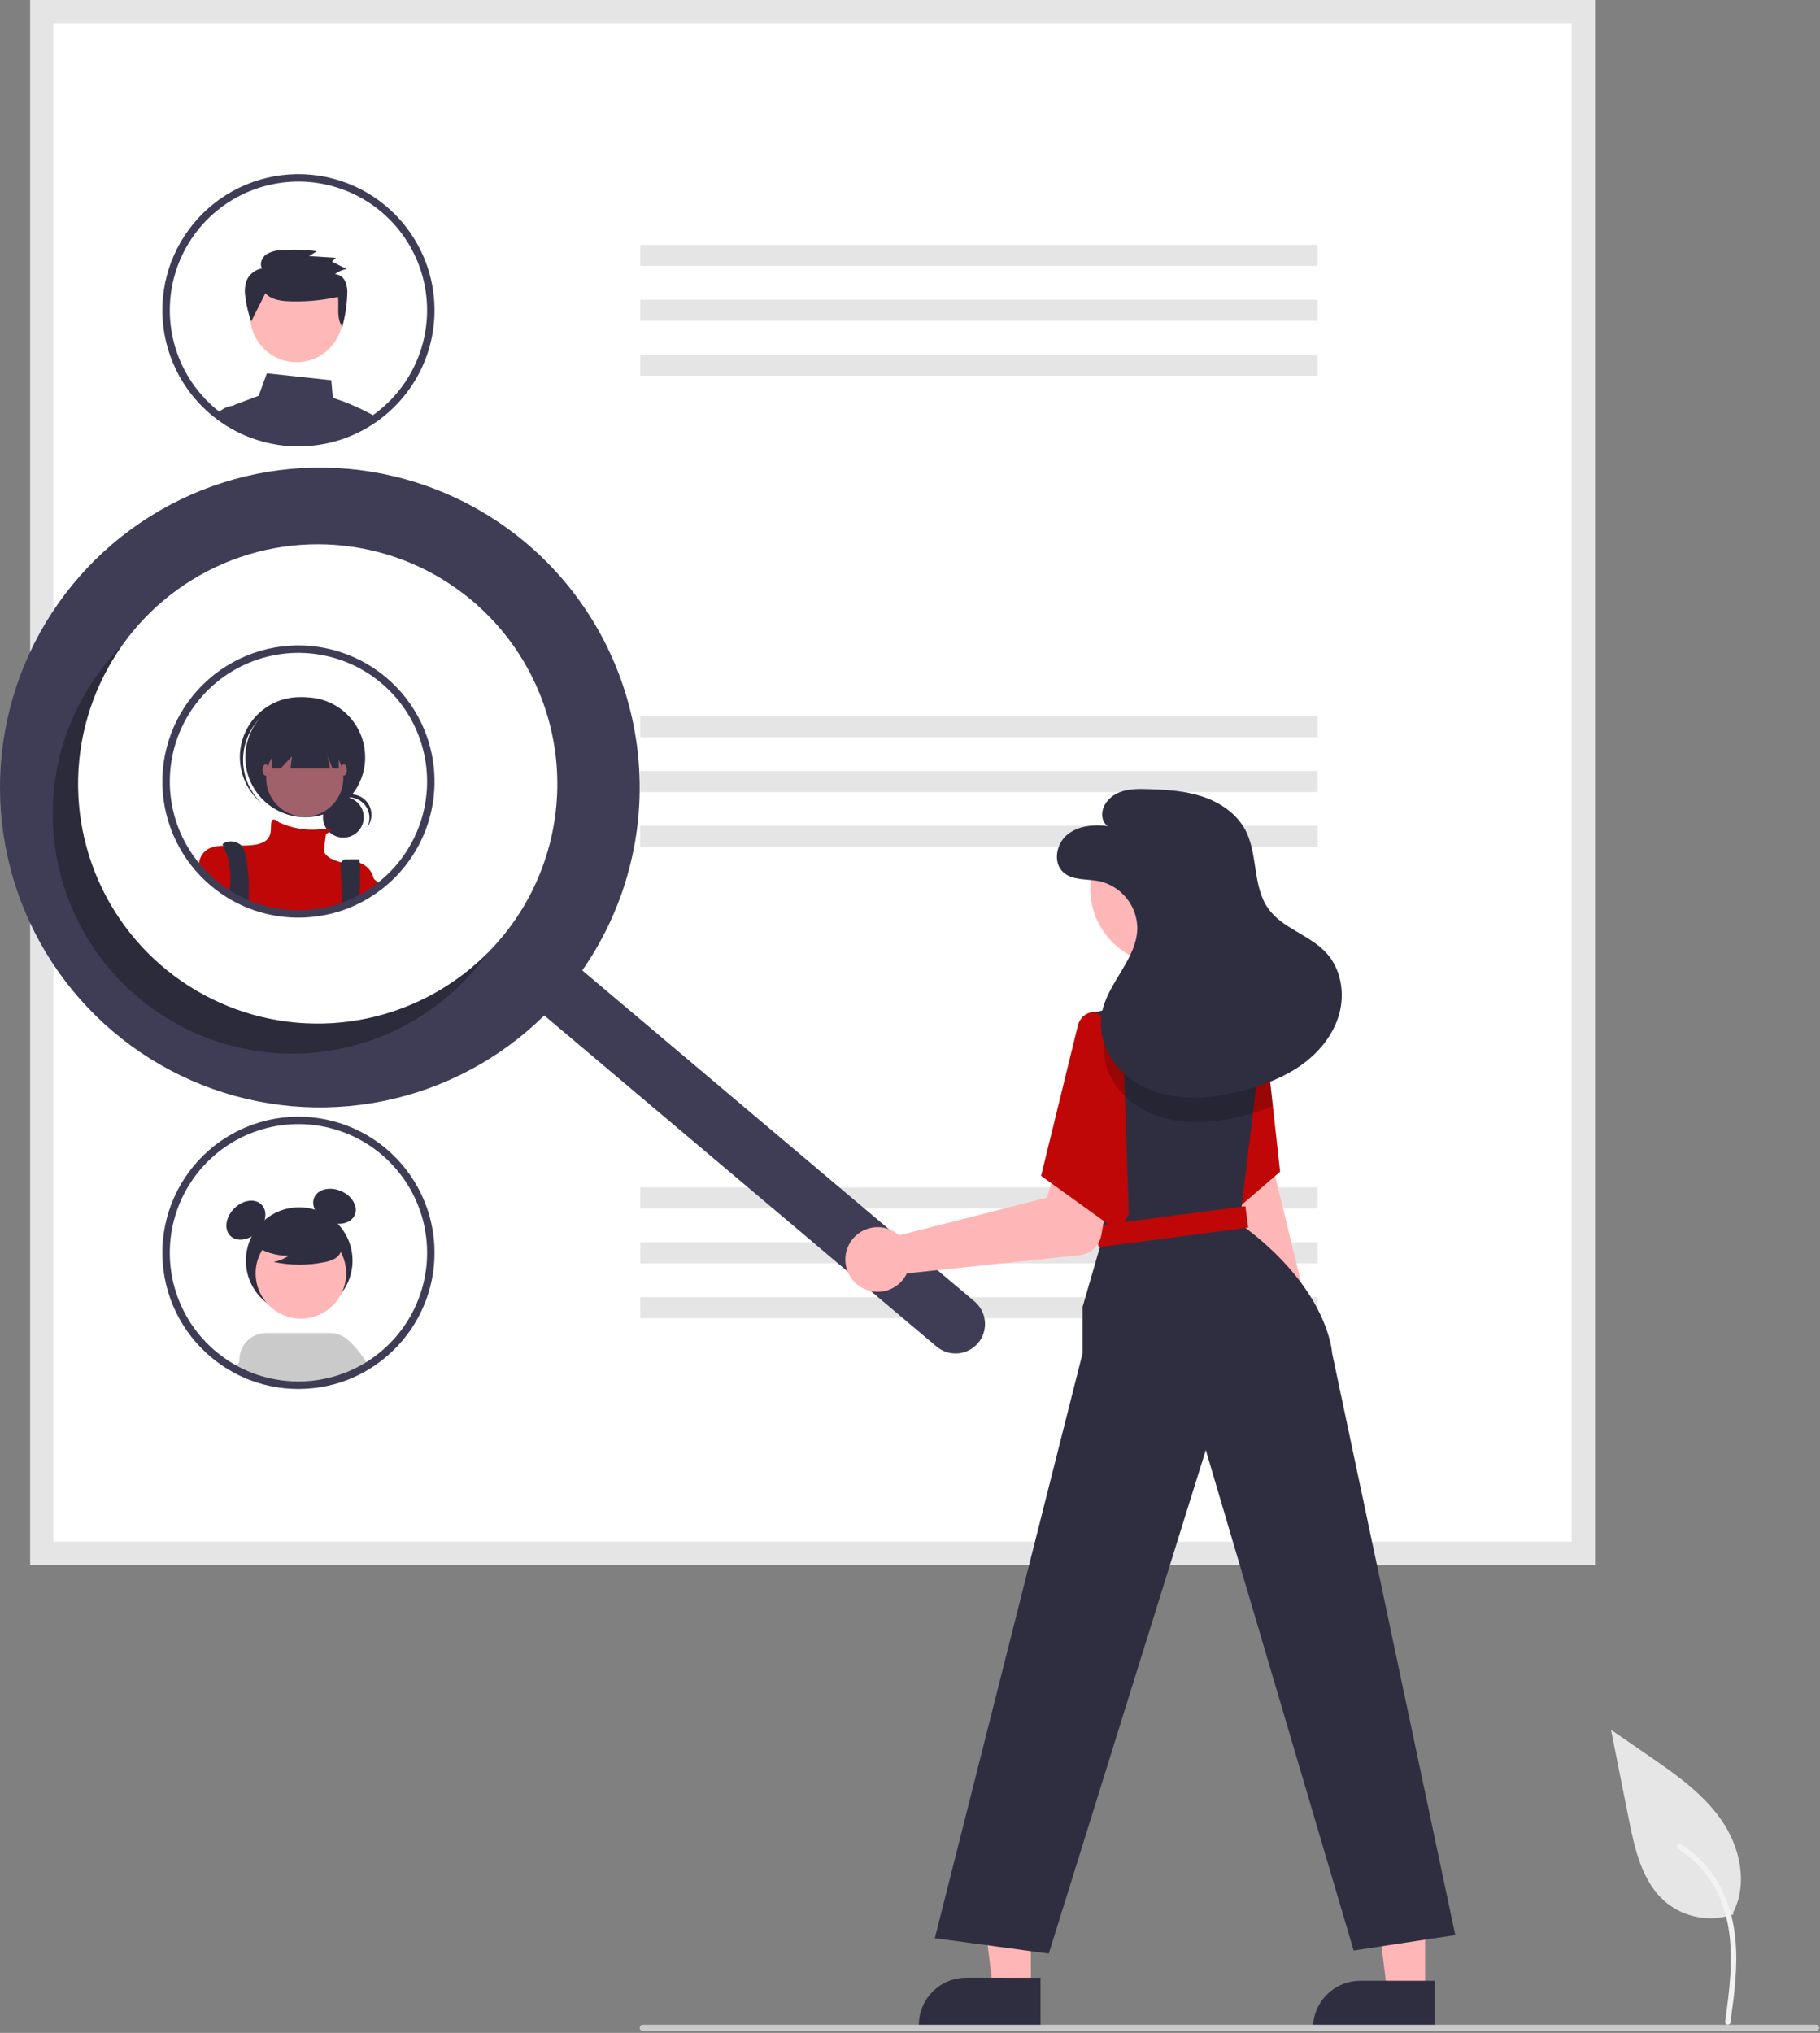 <svg width="591" height="660" viewBox="0 0 591 660" fill="none" xmlns="http://www.w3.org/2000/svg">
<rect x="0" y="0" width="591" height="660" fill="#808080" stroke="none"/>
<path d="M562.934 621.488C559.252 622.782 555.298 623.107 551.454 622.429C547.61 621.752 544.005 620.097 540.987 617.622C533.3 611.17 530.887 600.541 528.929 590.698L523.129 561.586L535.272 569.948C544.005 575.961 552.934 582.167 558.981 590.877C565.028 599.587 567.667 611.477 562.809 620.901" fill="#E6E6E6"/>
<path d="M561.896 656.734C563.125 647.781 564.389 638.714 563.527 629.665C562.761 621.629 560.31 613.78 555.318 607.344C552.668 603.934 549.444 601.012 545.791 598.711C544.838 598.111 543.962 599.62 544.91 600.218C551.231 604.213 556.12 610.112 558.873 617.065C561.913 624.797 562.401 633.226 561.873 641.439C561.556 646.406 560.885 651.339 560.208 656.269C560.153 656.492 560.186 656.727 560.3 656.927C560.413 657.126 560.598 657.275 560.818 657.343C561.041 657.403 561.279 657.373 561.48 657.258C561.681 657.144 561.829 656.955 561.892 656.733L561.896 656.734Z" fill="#F2F2F2"/>
<path d="M517.886 508.034H9.852V0H517.886V508.034Z" fill="white"/>
<path d="M517.886 508.034H9.852V0H517.886V508.034ZM17.358 500.528H510.38V7.506H17.358V500.528Z" fill="#E5E5E5"/>
<path d="M427.885 79.482H207.885V86.335H427.885V79.482Z" fill="#E5E5E5"/>
<path d="M427.885 97.301H207.885V104.154H427.885V97.301Z" fill="#E5E5E5"/>
<path d="M427.885 115.118H207.885V121.971H427.885V115.118Z" fill="#E5E5E5"/>
<path d="M427.885 232.482H207.885V239.336H427.885V232.482Z" fill="#E5E5E5"/>
<path d="M427.885 250.301H207.885V257.154H427.885V250.301Z" fill="#E5E5E5"/>
<path d="M427.885 268.119H207.885V274.972H427.885V268.119Z" fill="#E5E5E5"/>
<path d="M427.885 385.482H207.885V392.336H427.885V385.482Z" fill="#E5E5E5"/>
<path d="M427.885 403.301H207.885V410.154H427.885V403.301Z" fill="#E5E5E5"/>
<path d="M427.885 421.119H207.885V427.972H427.885V421.119Z" fill="#E5E5E5"/>
<path d="M119.814 134.084C116.055 132.104 112.132 130.453 108.089 129.15L107.573 123.446L86.663 121.193L84.005 128.484L76.501 131.3C76.232 131.402 75.976 131.535 75.739 131.696H75.731C75.312 131.979 74.956 132.345 74.683 132.77C74.41 133.196 74.227 133.673 74.144 134.171C74.064 134.667 74.083 135.174 74.2 135.663L74.597 137.289C75.168 137.63 75.755 137.955 76.342 138.265L76.715 138.455C77.572 138.899 78.444 139.32 79.341 139.708C79.523 139.788 79.721 139.867 79.904 139.946C79.92 139.954 79.927 139.954 79.943 139.962C80.364 140.137 80.784 140.303 81.213 140.462C82.62 141 84.055 141.46 85.512 141.842C89.231 142.834 93.063 143.335 96.912 143.334C98.316 143.334 99.704 143.27 101.076 143.135C104.212 142.846 107.308 142.221 110.31 141.271C110.318 141.271 110.326 141.263 110.334 141.263C112.231 140.659 114.083 139.925 115.879 139.066C115.887 139.058 115.903 139.058 115.911 139.05C116.315 138.86 116.704 138.653 117.101 138.455L117.291 138.36C117.608 138.193 117.926 138.027 118.243 137.852C119.036 137.416 119.814 136.956 120.583 136.464C120.797 136.337 121.004 136.202 121.218 136.059C121.519 135.861 121.821 135.655 122.114 135.441C121.376 134.965 120.607 134.513 119.814 134.084Z" fill="#3F3D56"/>
<path d="M80.569 137.598L79.26 131.688H75.841C75.807 131.689 75.772 131.692 75.738 131.696H75.73C74.501 131.8 73.318 132.209 72.287 132.886C71.588 133.333 70.967 133.89 70.447 134.536C71.463 135.306 72.518 136.02 73.605 136.702L73.652 136.726C73.961 136.916 74.279 137.107 74.596 137.289C75.167 137.63 75.754 137.955 76.341 138.265L76.714 138.455C77.571 138.899 78.444 139.32 79.34 139.708C79.522 139.788 79.721 139.867 79.903 139.946C79.919 139.954 79.927 139.954 79.943 139.962C80.363 140.137 80.784 140.303 81.212 140.462L80.569 137.598Z" fill="#3F3D56"/>
<path d="M96.298 117.587C104.616 117.587 111.359 110.844 111.359 102.527C111.359 94.209 104.616 87.467 96.298 87.467C87.981 87.467 81.238 94.209 81.238 102.527C81.238 110.844 87.981 117.587 96.298 117.587Z" fill="#FFB8B8"/>
<path d="M86.186 95.192C87.745 97.037 90.383 97.557 92.817 97.771C98.507 98.085 104.213 97.619 109.777 96.386C110.122 99.727 109.182 103.33 111.15 106.079C112.072 102.751 112.609 99.328 112.749 95.878C112.896 94.398 112.702 92.903 112.183 91.509C111.906 90.81 111.438 90.203 110.833 89.757C110.228 89.311 109.51 89.044 108.761 88.985C109.882 88.134 111.197 87.572 112.587 87.349L107.805 84.946L109.033 83.686L100.376 83.156L102.883 81.563C99.109 81.044 95.291 80.924 91.492 81.203C89.717 81.204 87.975 81.688 86.454 82.604C85.025 83.626 84.199 85.657 85.086 87.158C83.975 87.341 82.929 87.804 82.047 88.504C81.165 89.203 80.477 90.117 80.046 91.157C79.502 92.811 79.371 94.573 79.664 96.289C79.99 99.042 80.63 101.749 81.571 104.357L86.186 95.192Z" fill="#2F2E41"/>
<path d="M138.647 86.202C136.534 80.132 133.122 74.595 128.649 69.979C124.177 65.363 118.751 61.778 112.751 59.474C106.75 57.17 100.319 56.203 93.907 56.639C87.494 57.076 81.254 58.906 75.621 62.003C69.989 65.099 65.099 69.387 61.294 74.567C57.489 79.747 54.859 85.695 53.589 91.995C52.318 98.296 52.438 104.798 53.938 111.048C55.439 117.298 58.285 123.145 62.278 128.182C62.674 128.682 63.087 129.182 63.507 129.666C63.539 129.698 63.563 129.729 63.594 129.761C64.629 130.952 65.728 132.086 66.886 133.156C67.188 133.434 67.505 133.719 67.823 133.989C68.425 134.529 69.044 135.044 69.687 135.536C69.941 135.734 70.187 135.933 70.448 136.123C71.464 136.893 72.519 137.607 73.606 138.289L73.653 138.313C73.962 138.503 74.28 138.693 74.597 138.876C75.168 139.217 75.755 139.542 76.342 139.852L76.715 140.042C77.572 140.486 78.445 140.907 79.341 141.295C79.524 141.375 79.722 141.454 79.904 141.533C79.92 141.541 79.928 141.541 79.944 141.549C80.365 141.724 80.785 141.89 81.213 142.049C82.62 142.586 84.056 143.047 85.513 143.429C89.231 144.42 93.064 144.922 96.912 144.921C98.316 144.921 99.705 144.857 101.077 144.722C104.213 144.433 107.308 143.808 110.311 142.858C110.319 142.858 110.327 142.85 110.334 142.85C112.231 142.246 114.084 141.512 115.88 140.653C115.887 140.645 115.903 140.645 115.911 140.637C116.316 140.447 116.705 140.24 117.101 140.042L117.292 139.947C117.609 139.78 117.926 139.614 118.244 139.439C119.037 139.003 119.814 138.543 120.584 138.051C120.798 137.924 121.004 137.789 121.218 137.646C121.52 137.448 121.821 137.242 122.115 137.027C122.503 136.758 122.892 136.48 123.273 136.195C123.392 136.107 123.519 136.02 123.638 135.925C131.07 130.284 136.525 122.434 139.221 113.502C141.917 104.57 141.716 95.013 138.647 86.202ZM122.178 133.997C121.916 134.203 121.647 134.402 121.377 134.584C121.115 134.783 120.854 134.973 120.584 135.147C120.354 135.314 120.123 135.473 119.886 135.623L119.814 135.671C119.64 135.79 119.465 135.901 119.291 136.012C118.632 136.425 117.966 136.821 117.292 137.202L117.077 137.321C116.776 137.488 116.475 137.646 116.173 137.805C116.133 137.829 116.086 137.845 116.046 137.868L115.999 137.892C115.618 138.091 115.229 138.281 114.841 138.463C113.341 139.186 111.796 139.811 110.216 140.335C110.009 140.407 109.803 140.478 109.597 140.542C106.755 141.446 103.824 142.041 100.855 142.319C99.554 142.438 98.237 142.501 96.912 142.501C93.272 142.509 89.647 142.034 86.132 141.089C84.328 140.618 82.559 140.019 80.841 139.296C80.753 139.257 80.658 139.225 80.571 139.185C80.476 139.146 80.388 139.114 80.301 139.074C80.206 139.035 80.118 138.995 80.023 138.947C79.278 138.622 78.54 138.265 77.818 137.892L77.469 137.71C76.588 137.25 75.724 136.758 74.883 136.234C74.637 136.083 74.383 135.925 74.145 135.758C74.082 135.719 74.026 135.679 73.963 135.639C73.399 135.266 72.836 134.878 72.289 134.473C71.916 134.195 71.543 133.918 71.178 133.632C70.567 133.172 69.98 132.68 69.409 132.173C69.108 131.919 68.814 131.641 68.529 131.379C67.404 130.341 66.339 129.239 65.34 128.079C65.007 127.699 64.681 127.318 64.372 126.921C64.302 126.843 64.235 126.761 64.174 126.675C59.019 120.171 55.919 112.279 55.268 104.006C54.617 95.733 56.446 87.454 60.519 80.224C64.593 72.994 70.728 67.141 78.141 63.412C85.555 59.683 93.911 58.246 102.145 59.286C110.378 60.325 118.115 63.793 124.369 69.248C130.624 74.702 135.112 81.896 137.261 89.911C139.41 97.927 139.124 106.401 136.437 114.252C133.751 122.104 128.787 128.978 122.178 133.997Z" fill="#3F3D56"/>
<path d="M138.647 239.202C136.534 233.132 133.122 227.595 128.649 222.979C124.177 218.363 118.751 214.778 112.751 212.474C106.75 210.17 100.319 209.202 93.907 209.639C87.494 210.076 81.254 211.906 75.621 215.003C69.989 218.099 65.099 222.387 61.294 227.567C57.489 232.747 54.859 238.695 53.589 244.995C52.318 251.296 52.438 257.798 53.938 264.048C55.439 270.298 58.285 276.145 62.277 281.182C62.674 281.682 63.087 282.182 63.507 282.666C63.539 282.697 63.562 282.729 63.594 282.761C64.628 283.952 65.727 285.086 66.886 286.156C67.188 286.434 67.505 286.719 67.822 286.989C68.425 287.529 69.044 288.044 69.686 288.536C70.941 289.525 72.249 290.444 73.605 291.289L73.653 291.313C74.533 291.86 75.43 292.368 76.342 292.852L76.715 293.042C77.572 293.486 78.444 293.907 79.341 294.295C79.523 294.375 79.722 294.454 79.904 294.533C79.92 294.541 79.928 294.541 79.944 294.549C81.755 295.302 83.616 295.93 85.513 296.429C89.231 297.42 93.063 297.922 96.912 297.921C98.316 297.921 99.704 297.857 101.077 297.722C104.212 297.433 107.308 296.808 110.31 295.858C110.319 295.858 110.326 295.85 110.334 295.85C112.231 295.246 114.084 294.512 115.879 293.653C115.887 293.645 115.903 293.645 115.911 293.637C116.315 293.446 116.704 293.24 117.101 293.042L117.292 292.947C117.609 292.78 117.926 292.613 118.243 292.439C119.037 292.003 119.814 291.543 120.584 291.051C120.798 290.924 121.004 290.789 121.218 290.646C121.916 290.186 122.606 289.694 123.272 289.194C123.392 289.107 123.518 289.02 123.638 288.925C131.069 283.283 136.524 275.434 139.221 266.502C141.917 257.57 141.716 248.013 138.647 239.202Z" fill="white"/>
<path d="M111.496 271.944C115.154 271.944 118.119 268.979 118.119 265.321C118.119 261.664 115.154 258.698 111.496 258.698C107.838 258.698 104.873 261.664 104.873 265.321C104.873 268.979 107.838 271.944 111.496 271.944Z" fill="#2F2E41"/>
<path d="M113.341 258.88C114.487 258.881 115.614 259.178 116.61 259.744C117.607 260.31 118.44 261.125 119.028 262.109C119.615 263.093 119.938 264.213 119.963 265.359C119.988 266.505 119.715 267.638 119.171 268.647C119.745 267.929 120.163 267.099 120.399 266.21C120.634 265.321 120.682 264.393 120.539 263.484C120.396 262.576 120.065 261.707 119.568 260.934C119.071 260.16 118.418 259.499 117.651 258.991C116.884 258.484 116.02 258.142 115.113 257.987C114.207 257.832 113.278 257.868 112.386 258.092C111.494 258.316 110.658 258.723 109.933 259.288C109.207 259.852 108.606 260.562 108.17 261.371C108.789 260.594 109.576 259.966 110.471 259.535C111.366 259.104 112.347 258.88 113.341 258.88Z" fill="#2F2E41"/>
<path d="M99.118 265.307C109.863 265.307 118.574 256.596 118.574 245.851C118.574 235.105 109.863 226.395 99.118 226.395C88.373 226.395 79.662 235.105 79.662 245.851C79.662 256.596 88.373 265.307 99.118 265.307Z" fill="#2F2E41"/>
<path d="M83.849 233.78C87.201 230.009 91.887 227.689 96.918 227.308C101.949 226.928 106.931 228.517 110.812 231.739C110.654 231.588 110.495 231.436 110.331 231.289C106.487 227.846 101.434 226.07 96.281 226.354C91.129 226.637 86.3 228.955 82.857 232.798C79.414 236.642 77.639 241.695 77.922 246.847C78.205 252 80.523 256.829 84.367 260.272C84.403 260.305 84.441 260.338 84.478 260.37C84.643 260.517 84.812 260.656 84.981 260.797C81.326 257.319 79.165 252.558 78.954 247.517C78.743 242.476 80.497 237.551 83.849 233.78Z" fill="#2F2E41"/>
<path d="M98.954 265.141C105.875 265.141 111.485 259.531 111.485 252.611C111.485 245.69 105.875 240.08 98.954 240.08C92.034 240.08 86.424 245.69 86.424 252.611C86.424 259.531 92.034 265.141 98.954 265.141Z" fill="#A0616A"/>
<path d="M121.376 285.26V289.464C120.607 289.956 119.829 290.416 119.036 290.853C118.719 291.027 118.401 291.194 118.084 291.36L117.894 291.455C117.497 291.654 117.108 291.86 116.704 292.05C116.696 292.058 116.68 292.058 116.672 292.066C114.876 292.925 113.023 293.659 111.127 294.264C111.119 294.264 111.111 294.272 111.103 294.272C108.101 295.221 105.005 295.846 101.869 296.136C100.497 296.271 99.109 296.334 97.704 296.334C93.856 296.335 90.024 295.834 86.305 294.843C84.408 294.344 82.548 293.716 80.737 292.963C80.721 292.955 80.713 292.955 80.697 292.947C80.514 292.867 80.316 292.788 80.133 292.709C79.237 292.32 78.364 291.9 77.508 291.455L77.135 291.265C76.222 290.781 75.326 290.273 74.446 289.726L74.398 289.702C73.042 288.857 71.734 287.938 70.479 286.95C69.837 286.458 69.218 285.942 68.615 285.403C68.298 285.133 67.981 284.847 67.679 284.57C66.52 283.499 65.421 282.366 64.387 281.175C64.524 280.348 64.726 279.534 64.99 278.739L64.998 278.731C65.045 278.596 65.101 278.463 65.164 278.335C65.208 278.221 65.258 278.109 65.315 278.001C66.735 275.344 69.305 274.685 72.494 274.543C74.295 274.463 76.286 274.551 78.388 274.527C79.499 274.519 80.649 274.479 81.799 274.376C89.058 273.718 87.741 269.434 88.066 267.125C88.392 264.888 90.407 266.824 90.541 266.951L90.549 266.959C94.657 268.881 99.201 269.678 103.718 269.267C104.495 269.172 105.272 269.117 106.05 269.093C108.097 269.069 107.652 269.656 106.947 270.14C106.604 270.365 106.246 270.567 105.876 270.743C105.876 270.743 105.55 272.726 105.217 275.693C104.9 278.533 110.342 279.866 110.794 279.969C110.803 279.975 110.814 279.978 110.825 279.977C112.813 279.461 114.905 279.516 116.863 280.135H116.87C117.989 280.547 118.987 281.231 119.774 282.126C120.561 283.021 121.111 284.098 121.376 285.26Z" fill="#BF0707"/>
<path d="M80.815 290.36C80.815 290.947 80.8 291.511 80.776 292.042C80.768 292.359 80.752 292.669 80.736 292.962C80.72 292.954 80.712 292.954 80.696 292.946C80.514 292.867 80.316 292.788 80.133 292.708C79.237 292.32 78.364 291.899 77.507 291.455L77.135 291.265C76.222 290.781 75.326 290.273 74.445 289.726C74.469 289.448 74.509 289.17 74.548 288.893C74.636 288.282 74.707 287.663 74.755 287.052C75.067 282.761 74.289 278.46 72.494 274.55V274.542C72.335 274.225 72.24 274.05 72.24 274.05C72.24 274.05 74.548 272.067 77.841 274.05C78.051 274.174 78.236 274.335 78.388 274.526C80.371 276.867 80.911 284.736 80.815 290.36Z" fill="#2F2E41"/>
<path d="M116.839 289.282C116.807 290.171 116.759 291.099 116.704 292.043V292.051C116.696 292.059 116.68 292.059 116.672 292.066C114.877 292.925 113.024 293.66 111.127 294.264C111.119 294.264 111.112 294.272 111.103 294.272L111.016 292.043L111.008 291.749L110.588 280.897C110.577 280.651 110.615 280.406 110.701 280.176C110.788 279.945 110.92 279.735 111.089 279.557C111.259 279.379 111.463 279.237 111.689 279.14C111.915 279.044 112.159 278.993 112.404 278.993H116.426C116.625 278.993 116.768 279.398 116.863 280.128V280.135C117.058 283.181 117.05 286.237 116.839 289.282Z" fill="#2F2E41"/>
<path d="M88.236 236.948V249.482H91.138L94.831 245.525L94.337 249.482H107.164L106.371 245.525L107.957 249.482H110.002V236.948H88.236Z" fill="#2F2E41"/>
<path d="M86.259 251.787C86.805 251.787 87.248 250.975 87.248 249.974C87.248 248.972 86.805 248.16 86.259 248.16C85.712 248.16 85.269 248.972 85.269 249.974C85.269 250.975 85.712 251.787 86.259 251.787Z" fill="#A0616A"/>
<path d="M111.649 251.787C112.196 251.787 112.639 250.975 112.639 249.974C112.639 248.972 112.196 248.16 111.649 248.16C111.103 248.16 110.66 248.972 110.66 249.974C110.66 250.975 111.103 251.787 111.649 251.787Z" fill="#A0616A"/>
<path d="M124.065 287.608C123.399 288.108 122.708 288.6 122.01 289.06C121.796 289.202 121.59 289.337 121.376 289.464C120.606 289.956 119.829 290.416 119.036 290.852C118.718 291.027 118.401 291.194 118.084 291.36V282.618C118.084 282.618 119.353 283.634 121.376 285.323C121.63 285.537 121.892 285.76 122.169 285.998C122.756 286.489 123.391 287.029 124.065 287.608Z" fill="#BF0707"/>
<path d="M138.647 239.202C136.534 233.132 133.122 227.595 128.649 222.979C124.177 218.363 118.751 214.778 112.751 212.474C106.75 210.17 100.319 209.202 93.907 209.639C87.494 210.076 81.254 211.906 75.621 215.003C69.989 218.099 65.099 222.387 61.294 227.567C57.489 232.747 54.859 238.695 53.589 244.995C52.318 251.296 52.438 257.798 53.938 264.048C55.439 270.298 58.285 276.145 62.277 281.182C62.674 281.682 63.087 282.182 63.507 282.666C63.539 282.697 63.562 282.729 63.594 282.761C64.628 283.952 65.727 285.086 66.886 286.156C67.188 286.434 67.505 286.719 67.822 286.989C68.425 287.529 69.044 288.044 69.686 288.536C70.941 289.525 72.249 290.444 73.605 291.289L73.653 291.313C74.533 291.86 75.43 292.368 76.342 292.852L76.715 293.042C77.572 293.486 78.444 293.907 79.341 294.295C79.523 294.375 79.722 294.454 79.904 294.533C79.92 294.541 79.928 294.541 79.944 294.549C81.755 295.302 83.616 295.93 85.513 296.429C89.231 297.42 93.063 297.922 96.912 297.921C98.316 297.921 99.704 297.857 101.077 297.722C104.212 297.433 107.308 296.808 110.31 295.858C110.319 295.858 110.326 295.85 110.334 295.85C112.231 295.246 114.084 294.512 115.879 293.653C115.887 293.645 115.903 293.645 115.911 293.637C116.315 293.446 116.704 293.24 117.101 293.042L117.292 292.947C117.609 292.78 117.926 292.613 118.243 292.439C119.037 292.003 119.814 291.543 120.584 291.051C120.798 290.924 121.004 290.789 121.218 290.646C121.916 290.186 122.606 289.694 123.272 289.194C123.392 289.107 123.518 289.02 123.638 288.925C131.069 283.283 136.524 275.434 139.221 266.502C141.917 257.57 141.716 248.013 138.647 239.202ZM122.178 286.997C121.916 287.203 121.646 287.402 121.377 287.584C121.115 287.782 120.853 287.973 120.584 288.147C120.354 288.314 120.123 288.473 119.885 288.623C119.687 288.758 119.489 288.885 119.29 289.012C118.632 289.424 117.966 289.821 117.292 290.202L117.077 290.321C116.776 290.487 116.474 290.646 116.173 290.805C116.133 290.829 116.085 290.844 116.046 290.868L115.998 290.892C115.617 291.09 115.229 291.281 114.84 291.463C113.34 292.186 111.795 292.811 110.215 293.335C110.009 293.407 109.803 293.478 109.597 293.542C106.755 294.445 103.824 295.041 100.855 295.319C99.553 295.438 98.237 295.501 96.912 295.501C93.272 295.508 89.647 295.034 86.131 294.089C84.327 293.618 82.559 293.019 80.84 292.296C80.658 292.225 80.475 292.145 80.3 292.074C80.206 292.034 80.118 291.995 80.023 291.947C79.277 291.622 78.54 291.265 77.818 290.892L77.469 290.71C76.588 290.249 75.723 289.758 74.882 289.234C74.573 289.044 74.264 288.845 73.962 288.639C73.01 288.012 72.082 287.338 71.178 286.632C70.567 286.172 69.98 285.68 69.409 285.172C69.108 284.919 68.814 284.641 68.528 284.379C67.404 283.341 66.339 282.239 65.339 281.079C65.006 280.698 64.681 280.318 64.371 279.921C64.301 279.843 64.235 279.76 64.173 279.675C59.019 273.171 55.919 265.279 55.268 257.006C54.617 248.733 56.445 240.454 60.519 233.224C64.593 225.994 70.728 220.141 78.141 216.412C85.555 212.683 93.911 211.246 102.144 212.286C110.378 213.325 118.115 216.793 124.369 222.247C130.623 227.702 135.111 234.895 137.261 242.911C139.41 250.926 139.123 259.4 136.437 267.252C133.751 275.104 128.787 281.978 122.178 286.997Z" fill="#3F3D56"/>
<path d="M97.162 426.591C106.725 426.591 114.477 418.839 114.477 409.276C114.477 399.714 106.725 391.962 97.162 391.962C87.6 391.962 79.848 399.714 79.848 409.276C79.848 418.839 87.6 426.591 97.162 426.591Z" fill="#2F2E41"/>
<path d="M83.646 399.94C86.444 397.142 87.011 393.173 84.912 391.075C82.814 388.976 78.845 389.543 76.047 392.341C73.249 395.139 72.682 399.108 74.78 401.207C76.879 403.305 80.848 402.738 83.646 399.94Z" fill="#2F2E41"/>
<path d="M115.208 394.442C116.374 391.713 114.369 388.241 110.73 386.686C107.091 385.132 103.197 386.084 102.031 388.813C100.865 391.542 102.87 395.015 106.509 396.569C110.147 398.124 114.042 397.171 115.208 394.442Z" fill="#2F2E41"/>
<path d="M117.873 442.862L115.833 439.652C114.967 437.718 113.371 436.206 111.393 435.447C109.415 434.688 107.217 434.744 105.28 435.603C103.343 436.462 101.825 438.053 101.059 440.028C100.293 442.003 100.341 444.202 101.193 446.142L101.773 448.222L102.433 450.582C105.106 450.244 107.743 449.669 110.313 448.862C110.321 448.861 110.328 448.857 110.333 448.852C112.233 448.25 114.088 447.515 115.883 446.652C115.893 446.642 115.903 446.642 115.913 446.632C116.313 446.442 116.703 446.242 117.103 446.042C117.168 446.012 117.232 445.979 117.293 445.942C117.613 445.782 117.933 445.612 118.243 445.442C118.563 445.272 118.873 445.092 119.173 444.902L117.873 442.862Z" fill="#CACACA"/>
<path d="M97.71 428.104C105.826 428.104 112.405 421.525 112.405 413.41C112.405 405.294 105.826 398.715 97.71 398.715C89.595 398.715 83.016 405.294 83.016 413.41C83.016 421.525 89.595 428.104 97.71 428.104Z" fill="#FFB6B6"/>
<path d="M118.933 442.232C117.312 439.537 115.3 437.097 112.963 434.992C111.362 433.562 109.29 432.772 107.143 432.772H86.442C85.25 432.772 84.07 433.016 82.975 433.49C81.88 433.963 80.894 434.657 80.078 435.526C79.262 436.396 78.632 437.424 78.229 438.546C77.826 439.669 77.657 440.862 77.733 442.052C77.778 442.724 77.899 443.388 78.093 444.032C78.24 444.499 78.424 444.954 78.643 445.392L79.663 447.432C79.743 447.462 79.823 447.502 79.902 447.532C79.922 447.542 79.933 447.542 79.942 447.552C80.362 447.722 80.783 447.892 81.212 448.052C82.62 448.59 84.055 449.051 85.513 449.432C87.859 450.062 90.254 450.494 92.672 450.722C94.083 450.852 95.493 450.922 96.913 450.922C98.323 450.922 99.703 450.852 101.083 450.722C101.533 450.682 101.982 450.632 102.433 450.582C105.105 450.245 107.742 449.669 110.313 448.862C110.32 448.862 110.327 448.858 110.333 448.852C112.232 448.251 114.087 447.516 115.883 446.652C115.893 446.642 115.902 446.642 115.913 446.632C116.313 446.442 116.703 446.242 117.103 446.042C117.168 446.013 117.231 445.98 117.293 445.942C117.612 445.782 117.933 445.612 118.243 445.442C118.563 445.272 118.872 445.092 119.172 444.902C119.493 444.732 119.793 444.542 120.103 444.352C119.723 443.602 119.333 442.902 118.933 442.232Z" fill="#CACACA"/>
<path d="M90.191 435.452C88.276 434.556 86.083 434.455 84.093 435.17C82.103 435.886 80.478 437.361 79.572 439.272L77.731 442.052L76.852 443.382L75.512 445.402C75.791 445.552 76.061 445.702 76.342 445.852L76.711 446.042C77.572 446.482 78.441 446.902 79.342 447.292C79.441 447.342 79.552 447.382 79.662 447.432C79.742 447.462 79.822 447.502 79.901 447.532C79.921 447.542 79.932 447.542 79.941 447.552C80.361 447.722 80.782 447.892 81.211 448.052C82.619 448.59 84.054 449.051 85.512 449.432C87.858 450.062 90.253 450.493 92.671 450.722L93.371 448.352L94.052 446.092C94.948 444.169 95.045 441.968 94.322 439.974C93.598 437.979 92.112 436.353 90.191 435.452Z" fill="#CACACA"/>
<path d="M82.269 404.167C85.627 406.481 89.613 407.713 93.691 407.697C92.237 408.705 90.581 409.387 88.837 409.694C94.259 410.857 99.863 410.888 105.298 409.786C106.507 409.592 107.672 409.192 108.744 408.603C109.279 408.304 109.744 407.897 110.111 407.407C110.477 406.917 110.736 406.355 110.871 405.758C111.233 403.695 109.625 401.82 107.954 400.557C105.396 398.652 102.447 397.34 99.319 396.715C96.192 396.09 92.965 396.168 89.871 396.943C87.81 397.358 85.934 398.418 84.516 399.97C83.829 400.76 83.415 401.749 83.334 402.792C83.252 403.836 83.509 404.877 84.065 405.764L82.269 404.167Z" fill="#2F2E41"/>
<path d="M138.652 392.202C136.539 386.131 133.127 380.594 128.655 375.977C124.182 371.36 118.757 367.774 112.756 365.47C106.755 363.165 100.324 362.198 93.911 362.634C87.498 363.071 81.257 364.901 75.624 367.998C69.991 371.094 65.101 375.382 61.295 380.563C57.49 385.743 54.861 391.692 53.59 397.993C52.32 404.294 52.44 410.797 53.941 417.047C55.442 423.297 58.288 429.145 62.282 434.182C62.672 434.682 63.092 435.182 63.512 435.662C63.536 435.697 63.563 435.731 63.592 435.762C64.628 436.953 65.729 438.084 66.892 439.152C67.192 439.432 67.502 439.722 67.822 439.992C68.422 440.532 69.042 441.042 69.692 441.532C69.942 441.732 70.192 441.932 70.452 442.122C71.462 442.892 72.522 443.602 73.602 444.292C73.62 444.292 73.638 444.299 73.652 444.312C73.962 444.502 74.282 444.692 74.602 444.872C74.902 445.052 75.212 445.232 75.512 445.402C75.792 445.552 76.062 445.702 76.342 445.852L76.712 446.042C77.572 446.482 78.442 446.902 79.342 447.292C79.442 447.342 79.552 447.382 79.662 447.432C79.742 447.462 79.822 447.502 79.902 447.532C79.922 447.542 79.932 447.542 79.942 447.552C80.362 447.722 80.782 447.892 81.212 448.052C82.619 448.59 84.054 449.05 85.512 449.432C87.858 450.062 90.253 450.493 92.671 450.722C94.082 450.852 95.492 450.922 96.912 450.922C98.322 450.922 99.702 450.852 101.082 450.722C101.532 450.682 101.982 450.632 102.432 450.582C105.104 450.244 107.742 449.669 110.312 448.862C110.319 448.861 110.326 448.857 110.332 448.852C112.231 448.25 114.086 447.515 115.882 446.652C115.892 446.642 115.901 446.642 115.912 446.632C116.312 446.442 116.702 446.242 117.102 446.042C117.167 446.012 117.23 445.979 117.292 445.942C117.611 445.782 117.932 445.612 118.242 445.442C118.562 445.272 118.872 445.092 119.171 444.902C119.492 444.732 119.792 444.542 120.102 444.352C120.262 444.252 120.422 444.152 120.582 444.052C120.802 443.922 121.002 443.792 121.222 443.642C121.522 443.452 121.822 443.242 122.111 443.032C122.502 442.762 122.892 442.482 123.272 442.192C123.4 442.108 123.523 442.018 123.642 441.922C131.068 436.277 136.519 428.428 139.215 419.497C141.911 410.567 141.714 401.013 138.652 392.202ZM122.182 439.992C121.922 440.202 121.652 440.402 121.382 440.582C121.111 440.782 120.852 440.972 120.582 441.152C120.352 441.312 120.122 441.472 119.882 441.622C119.86 441.641 119.837 441.657 119.812 441.672C119.642 441.792 119.462 441.902 119.292 442.012C119.172 442.082 119.052 442.162 118.932 442.232C118.582 442.452 118.232 442.662 117.872 442.862C117.682 442.982 117.482 443.092 117.292 443.202C117.222 443.242 117.152 443.282 117.082 443.322C116.772 443.492 116.472 443.642 116.172 443.802C116.132 443.832 116.082 443.842 116.052 443.872C116.033 443.872 116.015 443.879 116.002 443.892C115.622 444.092 115.232 444.282 114.842 444.462C113.34 445.184 111.794 445.809 110.212 446.332C110.012 446.402 109.802 446.482 109.602 446.542C107.051 447.351 104.429 447.913 101.772 448.222C101.472 448.262 101.162 448.292 100.852 448.322C99.552 448.442 98.242 448.502 96.912 448.502C95.732 448.502 94.542 448.452 93.372 448.352C90.926 448.148 88.503 447.726 86.132 447.092C84.327 446.621 82.559 446.02 80.842 445.292C80.752 445.252 80.662 445.222 80.572 445.182C80.472 445.142 80.392 445.112 80.302 445.072C80.202 445.032 80.122 444.992 80.022 444.942C79.372 444.662 78.722 444.352 78.092 444.032C78.002 443.982 77.912 443.942 77.822 443.892L77.472 443.712C77.262 443.602 77.052 443.492 76.852 443.382C76.182 443.022 75.522 442.632 74.882 442.232C74.642 442.082 74.382 441.922 74.142 441.762L73.962 441.642C73.402 441.262 72.842 440.882 72.292 440.472C71.922 440.192 71.542 439.922 71.182 439.632C70.572 439.172 69.982 438.682 69.412 438.172C69.112 437.922 68.812 437.642 68.532 437.382C67.406 436.344 66.341 435.242 65.342 434.082C65.012 433.702 64.682 433.322 64.372 432.922C64.302 432.842 64.242 432.762 64.172 432.672C59.016 426.167 55.915 418.275 55.264 410C54.612 401.726 56.44 393.446 60.514 386.214C64.588 378.983 70.723 373.129 78.137 369.399C85.552 365.669 93.909 364.232 102.144 365.271C110.378 366.31 118.116 369.779 124.372 375.233C130.627 380.688 135.116 387.883 137.266 395.899C139.416 403.916 139.129 412.391 136.443 420.244C133.756 428.097 128.791 434.972 122.182 439.992Z" fill="#3F3D56"/>
<path d="M170.846 176.29C155.458 163.305 136.628 155.073 116.646 152.595C96.665 150.117 76.395 153.501 58.301 162.333C40.208 171.166 25.072 185.067 14.735 202.345C4.398 219.623 -0.694 239.533 0.078 259.653C0.851 279.772 7.454 299.233 19.085 315.668C30.717 332.103 46.874 344.803 65.591 352.222C84.308 359.642 104.779 361.461 124.511 357.458C144.244 353.456 162.387 343.804 176.734 329.678L304.135 437.178C306.074 438.808 308.581 439.603 311.105 439.388C313.63 439.173 315.966 437.966 317.602 436.031C319.238 434.096 320.04 431.592 319.832 429.066C319.624 426.541 318.423 424.202 316.493 422.56L316.479 422.548L189.079 315.049C203.879 293.808 210.213 267.805 206.84 242.137C203.467 216.469 190.631 192.986 170.846 176.29ZM162.633 304.697C152.708 316.46 139.518 325.015 124.73 329.281C109.943 333.547 94.223 333.332 79.558 328.664C64.893 323.996 51.941 315.083 42.341 303.054C32.741 291.025 26.923 276.419 25.624 261.084C24.325 245.749 27.602 230.373 35.042 216.9C42.482 203.427 53.749 192.463 67.42 185.394C81.091 178.325 96.551 175.469 111.845 177.187C127.139 178.904 141.581 185.118 153.343 195.044C169.116 208.353 178.956 227.382 180.698 247.946C182.44 268.51 175.942 288.924 162.633 304.697Z" fill="#3F3D56"/>
<path opacity="0.3" d="M52.98 313.986C38.052 301.389 28.407 283.638 25.961 264.259C23.515 244.88 28.446 225.29 39.775 209.378C38.287 210.876 36.849 212.446 35.46 214.086C28.87 221.896 23.883 230.927 20.783 240.664C17.684 250.402 16.532 260.654 17.395 270.836C18.258 281.019 21.117 290.931 25.811 300.009C30.505 309.086 36.94 317.149 44.75 323.739C52.56 330.329 61.591 335.317 71.329 338.416C81.066 341.516 91.318 342.667 101.501 341.804C111.683 340.942 121.596 338.082 130.673 333.389C139.75 328.695 147.814 322.259 154.404 314.45C155.789 312.807 157.094 311.126 158.318 309.404C144.539 323.249 126.058 331.405 106.543 332.254C87.029 333.103 67.909 326.582 52.98 313.986Z" fill="black"/>
<path d="M427.684 441.196C428.68 439.981 429.396 438.563 429.784 437.041C430.172 435.519 430.221 433.931 429.928 432.388C429.636 430.845 429.008 429.385 428.091 428.11C427.173 426.836 425.986 425.778 424.616 425.012L401.394 329.963L384.453 335.371L409.529 429.771C408.394 432.159 408.175 434.881 408.913 437.42C409.65 439.959 411.294 442.14 413.532 443.548C415.77 444.956 418.447 445.495 421.055 445.061C423.663 444.628 426.022 443.253 427.684 441.196Z" fill="#FFB6B6"/>
<path d="M415.682 380.399L403.302 391.079L385.982 406.01L378.332 366.87L377.532 362.8L376.902 359.57L394.452 329L409.082 329.839L410.082 329.899L410.102 330.12L410.332 332.17L413.332 359.149L413.402 359.8L415.682 380.399Z" fill="#BF0707"/>
<path d="M334.764 646.074L322.505 646.073L316.672 598.785L334.767 598.786L334.764 646.074Z" fill="#FFB6B6"/>
<path d="M337.89 657.958L298.359 657.957V657.457C298.36 653.376 299.981 649.462 302.866 646.577C305.752 643.692 309.665 642.071 313.746 642.07H313.747L337.891 642.071L337.89 657.958Z" fill="#2F2E41"/>
<path d="M462.764 647.074L450.505 647.073L444.672 599.785L462.767 599.786L462.764 647.074Z" fill="#FFB6B6"/>
<path d="M465.89 658.958L426.359 658.957V658.457C426.36 654.376 427.981 650.462 430.866 647.577C433.752 644.692 437.665 643.071 441.746 643.07H441.747L465.891 643.071L465.89 658.958Z" fill="#2F2E41"/>
<path d="M472.562 628.25L439.562 633.25L391.553 470.77L340.562 634.25L303.562 629.25L351.562 439.25V424.25L358.062 401.75L357.382 395.66L352.652 353.07L350.603 334.6L350.47 333.407C350.358 332.406 350.623 331.399 351.214 330.582C351.804 329.766 352.677 329.198 353.663 328.99L369.062 325.75H394.232L409.083 329.84L410.103 330.12L410.562 330.25L410.333 332.17L406.853 361.35L406.663 362.95L403.302 391.08L402.562 397.25C431.562 418.25 432.562 439.25 432.562 439.25L472.562 628.25Z" fill="#2F2E41"/>
<path d="M378.606 313.098C392.171 313.098 403.167 302.101 403.167 288.537C403.167 274.972 392.171 263.976 378.606 263.976C365.041 263.976 354.045 274.972 354.045 288.537C354.045 302.101 365.041 313.098 378.606 313.098Z" fill="#FFB6B6"/>
<path d="M404.403 391.605L355.816 397.959L356.724 404.9L405.311 398.546L404.403 391.605Z" fill="#BF0707"/>
<path d="M290.644 400.052C291.108 400.352 291.549 400.689 291.96 401.059L340.017 388.808L343.295 377.215L361.438 379.876L357.629 400.964C357.321 402.667 356.469 404.225 355.201 405.403C353.932 406.581 352.316 407.316 350.594 407.497L294.483 413.407C293.568 415.332 292.089 416.933 290.243 417.998C288.396 419.062 286.268 419.539 284.144 419.365C282.019 419.191 279.998 418.374 278.349 417.024C276.7 415.673 275.501 413.852 274.913 411.803C274.324 409.755 274.372 407.575 275.052 405.555C275.732 403.534 277.011 401.769 278.719 400.493C280.427 399.218 282.482 398.492 284.613 398.413C286.743 398.334 288.846 398.906 290.644 400.052Z" fill="#FFB6B6"/>
<path d="M364.562 335.25L356.062 328.75C353.764 327.878 350.615 330.355 350.062 332.75L338.062 381.75L363.062 399.75L366.562 394.25L364.562 335.25Z" fill="#BF0707"/>
<g opacity="0.2">
<path d="M413.332 359.15C411.211 359.992 409.048 360.726 406.852 361.35C406.152 361.56 405.432 361.76 404.722 361.95C400.042 363.248 395.233 364.026 390.382 364.27C388.294 364.358 386.202 364.301 384.122 364.1C381.889 363.877 379.682 363.442 377.532 362.8C377.462 362.78 377.382 362.76 377.312 362.74C372.841 361.47 368.741 359.141 365.362 355.95C364.607 355.215 363.902 354.43 363.252 353.6C361.385 351.313 360.015 348.662 359.23 345.816C358.444 342.969 358.261 339.991 358.692 337.07C358.776 336.541 358.889 336.016 359.032 335.5C359.409 334.093 359.907 332.721 360.522 331.4C360.792 330.78 361.092 330.17 361.412 329.57L372.712 325.75H394.232L409.082 329.84L410.082 329.9L410.102 330.12L410.562 330.25L410.332 332.17L413.332 359.15Z" fill="black"/>
</g>
<path d="M359.785 268.203C355.191 267.64 350.151 268.038 346.57 270.971C342.99 273.903 341.835 279.999 345.225 283.149C348.225 285.938 352.918 285.282 356.937 286.075C360.4 286.851 363.502 288.767 365.747 291.515C367.992 294.262 369.251 297.684 369.321 301.232C369.261 311.406 359.497 319.111 357.743 329.133C356.546 335.973 359.431 343.171 364.418 348.002C369.405 352.834 376.261 355.445 383.169 356.152C390.076 356.86 397.061 355.779 403.774 354.005C410.516 352.222 417.152 349.694 422.809 345.617C428.465 341.539 433.102 335.791 434.918 329.059C436.734 322.327 435.43 314.608 430.75 309.439C425.391 303.52 416.476 301.485 411.84 294.983C406.644 287.696 408.567 277.317 404.361 269.416C401.553 264.141 396.237 260.543 390.569 258.647C384.902 256.752 378.85 256.378 372.877 256.194C369.738 256.098 366.502 256.066 363.577 257.21C360.652 258.355 358.08 260.964 357.929 264.101C357.777 267.238 359.785 268.203 359.785 268.203Z" fill="#2F2E41"/>
<path d="M589.725 659.362H208.725C208.459 659.362 208.205 659.257 208.018 659.069C207.83 658.882 207.725 658.628 207.725 658.362C207.725 658.097 207.83 657.843 208.018 657.655C208.205 657.468 208.459 657.362 208.725 657.362H589.725C589.99 657.362 590.244 657.468 590.432 657.655C590.619 657.843 590.725 658.097 590.725 658.362C590.725 658.628 590.619 658.882 590.432 659.069C590.244 659.257 589.99 659.362 589.725 659.362Z" fill="#CACACA"/>
</svg>
